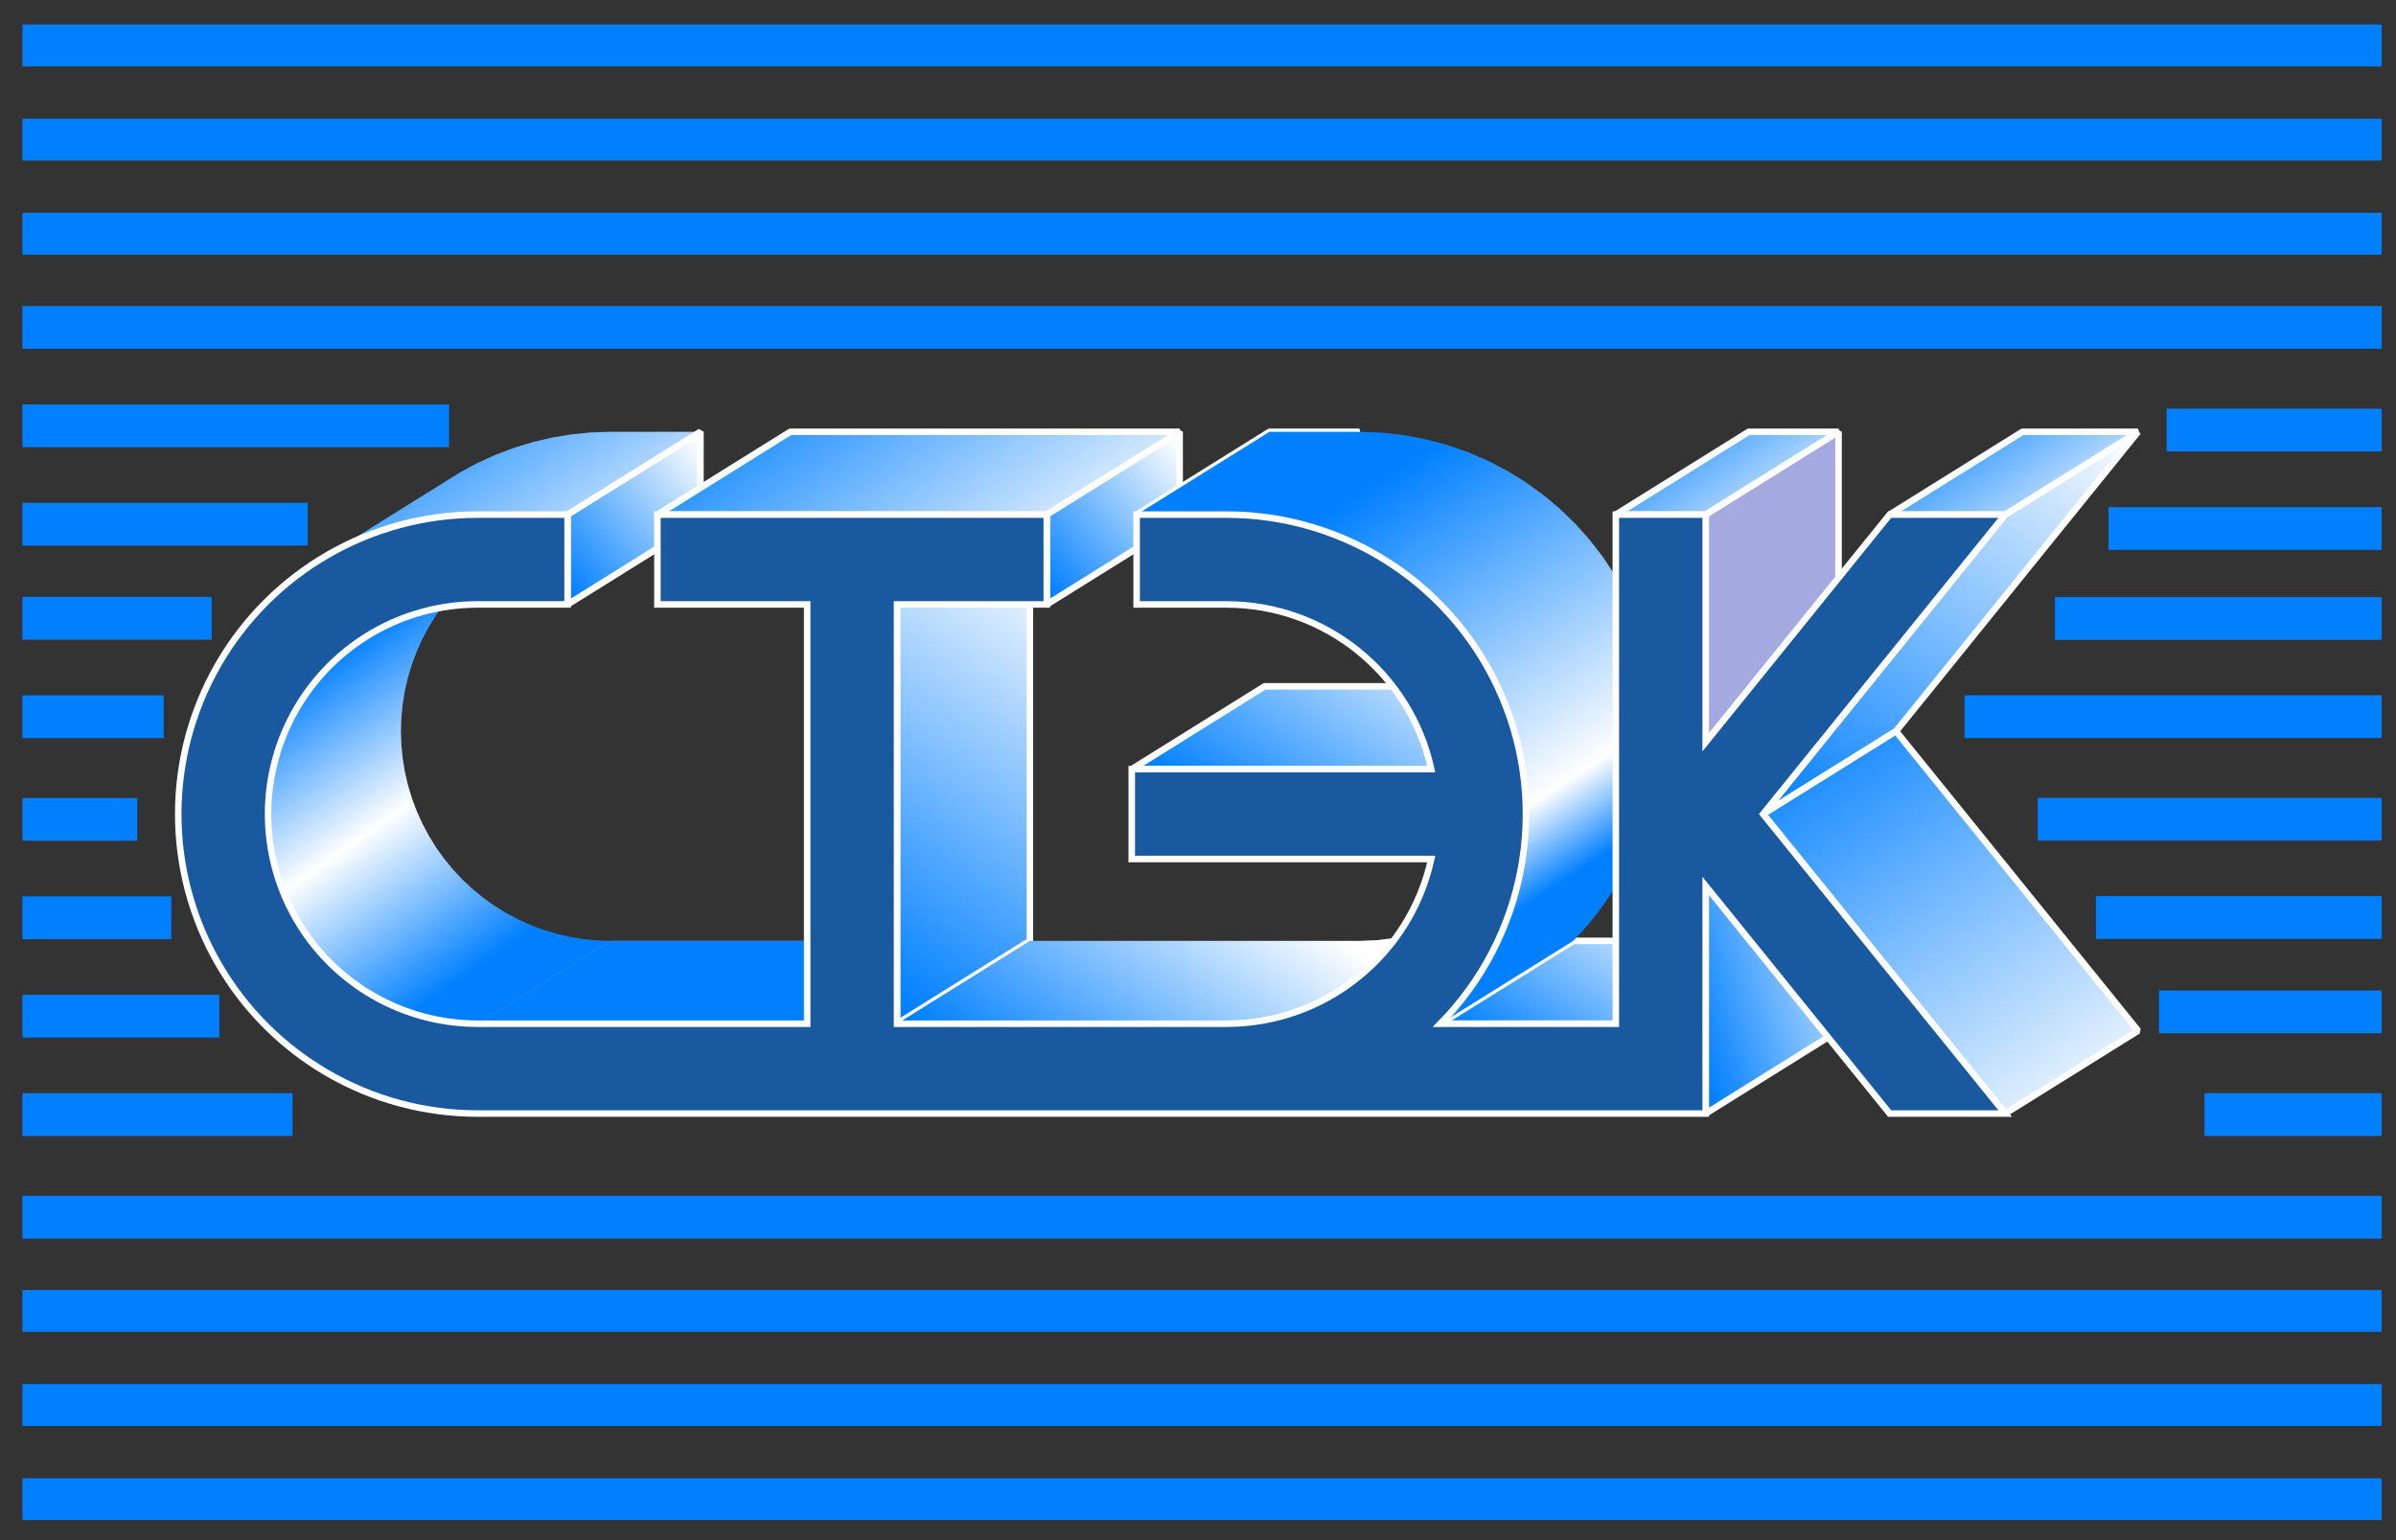 <?xml version="1.0" encoding="UTF-8"?>
<!DOCTYPE svg PUBLIC "-//W3C//DTD SVG 1.1//EN" "http://www.w3.org/Graphics/SVG/1.1/DTD/svg11.dtd">
<!-- Creator: CorelDRAW 2020 -->
<svg xmlns="http://www.w3.org/2000/svg" xml:space="preserve" width="28mm" height="18mm" version="1.1" style="shape-rendering:geometricPrecision; text-rendering:geometricPrecision; image-rendering:optimizeQuality; fill-rule:evenodd; clip-rule:evenodd"
viewBox="0 0 2800 1800"
 xmlns:xlink="http://www.w3.org/1999/xlink"
 xmlns:xodm="http://www.corel.com/coreldraw/odm/2003">
 <rect x="0" y="0" width="2800" height="1800" fill="#333333" stroke="none"/>
 <defs>
  <style type="text/css">
   <![CDATA[
    .str1 {stroke:white;stroke-width:7.62;stroke-miterlimit:22.926}
    .str0 {stroke:white;stroke-width:7.62;stroke-linejoin:bevel;stroke-miterlimit:22.926}
    .fil7 {fill:none}
    .fil22 {fill:#1859A0}
    .fil11 {fill:#007FFF}
    .fil15 {fill:#EAEBF8}
    .fil1 {fill:#E2E4F5}
    .fil3 {fill:#A8AEE0}
    .fil5 {fill:#A4AADF}
    .fil18 {fill:#9098D8}
    .fil0 {fill:#007FFF;fill-rule:nonzero}
    .fil21 {fill:url(#id0)}
    .fil8 {fill:url(#id1)}
    .fil9 {fill:url(#id2)}
    .fil16 {fill:url(#id3)}
    .fil17 {fill:url(#id4)}
    .fil12 {fill:url(#id5)}
    .fil10 {fill:url(#id6)}
    .fil20 {fill:url(#id7)}
    .fil6 {fill:url(#id8)}
    .fil19 {fill:url(#id9)}
    .fil2 {fill:url(#id10)}
    .fil4 {fill:url(#id11)}
    .fil13 {fill:url(#id12)}
    .fil14 {fill:url(#id13)}
   ]]>
  </style>
  <linearGradient id="id0" gradientUnits="userSpaceOnUse" x1="2282.94" y1="452.37" x2="2423.9" y2="653.71">
   <stop offset="0" style="stop-opacity:1; stop-color:#007FFF"/>
   <stop offset="0.988" style="stop-opacity:1; stop-color:#FEFEFE"/>
   <stop offset="1" style="stop-opacity:1; stop-color:#FEFEFE"/>
  </linearGradient>
  <linearGradient id="id1" gradientUnits="userSpaceOnUse" xlink:href="#id0" x1="495.57" y1="426.02" x2="706.27" y2="726.94">
  </linearGradient>
  <linearGradient id="id2" gradientUnits="objectBoundingBox" x1="5.848%" y1="98.523%" x2="94.153%" y2="1.477%">
   <stop offset="0" style="stop-opacity:1; stop-color:#007FFF"/>
   <stop offset="1" style="stop-opacity:1; stop-color:#FEFEFE"/>
  </linearGradient>
  <linearGradient id="id3" gradientUnits="userSpaceOnUse" xlink:href="#id2" x1="1475.73" y1="992.64" x2="1674.73" y2="708.43">
  </linearGradient>
  <linearGradient id="id4" gradientUnits="userSpaceOnUse" x1="1493.64" y1="635.28" x2="1773.22" y2="1065.8">
   <stop offset="0" style="stop-opacity:1; stop-color:#007FFF"/>
   <stop offset="0.812" style="stop-opacity:1; stop-color:#FEFEFE"/>
   <stop offset="1" style="stop-opacity:1; stop-color:#007FFF"/>
  </linearGradient>
  <linearGradient id="id5" gradientUnits="userSpaceOnUse" xlink:href="#id0" x1="950.31" y1="377.2" x2="1196.54" y2="728.9">
  </linearGradient>
  <linearGradient id="id6" gradientUnits="userSpaceOnUse" x1="398.63" y1="755.52" x2="628.21" y2="1083.38">
   <stop offset="0" style="stop-opacity:1; stop-color:#007FFF"/>
   <stop offset="0.49" style="stop-opacity:1; stop-color:#FEFEFE"/>
   <stop offset="1" style="stop-opacity:1; stop-color:#007FFF"/>
  </linearGradient>
  <linearGradient id="id7" gradientUnits="userSpaceOnUse" xlink:href="#id0" x1="1952.88" y1="459.42" x2="2083.98" y2="646.66">
  </linearGradient>
  <linearGradient id="id8" gradientUnits="objectBoundingBox" xlink:href="#id2" x1="0%" y1="90.987%" x2="117.061%" y2="9.013%">
  </linearGradient>
  <linearGradient id="id9" gradientUnits="userSpaceOnUse" xlink:href="#id0" x1="2102.46" y1="825.2" x2="2456.52" y2="1330.87">
  </linearGradient>
  <linearGradient id="id10" gradientUnits="userSpaceOnUse" xlink:href="#id2" x1="2102.46" y1="980.87" x2="2456.52" y2="475.2">
  </linearGradient>
  <linearGradient id="id11" gradientUnits="userSpaceOnUse" xlink:href="#id2" x1="1786.32" y1="1258.12" x2="1940.49" y2="1037.95">
  </linearGradient>
  <linearGradient id="id12" gradientUnits="userSpaceOnUse" xlink:href="#id2" x1="972.35" y1="1122.38" x2="1279.51" y2="683.7">
  </linearGradient>
  <linearGradient id="id13" gradientUnits="userSpaceOnUse" xlink:href="#id2" x1="1213.52" y1="1297.86" x2="1423.34" y2="998.2">
  </linearGradient>
 </defs>
 <g id="Слой_x0020_1">
  <polygon class="fil0" points="2576.21,1277.64 2783.21,1277.64 2783.21,1327.64 2576.21,1327.64 "/>
  <polygon class="fil0" points="26.24,1397.64 2783.21,1397.64 2783.21,1447.64 26.24,1447.64 "/>
  <g id="_636048808">
   <polygon class="fil1" points="2343.29,601.43 2498.56,504.64 2215.69,854.63 2060.41,951.43 "/>
   <polygon class="fil2 str0" points="2343.29,601.43 2498.56,504.64 2215.69,854.63 2060.41,951.43 "/>
   <polygon class="fil3" points="1683.23,1196.43 1838.5,1099.63 2043.56,1099.63 1888.29,1196.43 "/>
   <polygon class="fil4 str0" points="1683.23,1196.43 1838.5,1099.63 2043.56,1099.63 1888.29,1196.43 "/>
   <polygon class="fil5" points="1993.29,1035.43 2148.56,938.63 2148.56,1204.64 1993.29,1301.43 "/>
   <polygon class="fil6 str0" points="1993.29,1035.43 2148.56,938.63 2148.56,1204.64 1993.29,1301.43 "/>
   <polygon class="fil7" points="558.28,601.43 713.55,504.64 818.56,504.64 663.28,601.43 "/>
   <polygon class="fil8" points="713.55,504.64 818.56,504.64 663.28,601.43 558.28,601.43 534.96,602.21 511.92,604.51 489.24,608.3 466.96,613.55 445.17,620.22 423.92,628.25 403.26,637.64 383.28,648.32 538.56,551.52 558.53,540.84 579.19,531.45 600.44,523.42 622.23,516.75 644.51,511.5 667.19,507.71 690.24,505.41 "/>
   <polygon class="fil5" points="663.28,601.43 818.56,504.64 818.56,609.64 663.28,706.44 "/>
   <polygon class="fil9 str0" points="663.28,601.43 818.56,504.64 818.56,609.64 663.28,706.44 "/>
   <polygon class="fil10" points="435.79,739.26 591.06,642.46 577.58,650.84 564.67,660.07 552.36,670.14 540.69,681.02 529.72,692.69 519.48,705.11 510.02,718.28 501.39,732.14 493.69,746.55 487.02,761.32 481.38,776.4 476.76,791.74 473.17,807.29 470.61,822.98 469.07,838.79 468.55,854.63 469.07,870.49 470.61,886.29 473.17,901.99 476.76,917.53 481.38,932.87 487.02,947.95 493.69,962.72 501.39,977.13 510.02,990.99 519.48,1004.16 529.72,1016.58 540.69,1028.25 552.36,1039.13 564.67,1049.2 577.58,1058.44 591.06,1066.81 605.04,1074.29 619.5,1080.86 634.38,1086.49 649.63,1091.15 665.22,1094.82 681.1,1097.48 697.23,1099.09 713.55,1099.63 558.28,1196.43 541.96,1195.89 525.83,1194.28 509.95,1191.62 494.36,1187.95 479.11,1183.29 464.23,1177.66 449.77,1171.09 435.79,1163.61 422.31,1155.23 409.4,1146 397.08,1135.93 385.41,1125.05 374.44,1113.38 364.2,1100.96 354.75,1087.79 346.11,1073.93 338.42,1059.52 331.75,1044.75 326.1,1029.67 321.49,1014.33 317.9,998.78 315.33,983.09 313.8,967.29 313.28,951.43 313.8,935.58 315.33,919.78 317.9,904.08 321.49,888.54 326.1,873.2 331.75,858.12 338.42,843.35 346.11,828.94 354.75,815.08 364.2,801.91 374.44,789.49 385.41,777.82 397.08,766.94 409.4,756.87 422.31,747.64 "/>
   <polygon class="fil3" points="558.28,1196.43 713.55,1099.63 1098.56,1099.63 943.28,1196.43 "/>
   <polygon class="fil11" points="558.28,1196.43 713.55,1099.63 1098.56,1099.63 943.28,1196.43 "/>
   <polygon class="fil3" points="768.29,601.43 923.56,504.64 1378.56,504.64 1223.28,601.43 "/>
   <polygon class="fil12 str0" points="768.29,601.43 923.56,504.64 1378.56,504.64 1223.28,601.43 "/>
   <polygon class="fil5" points="1223.28,601.43 1378.56,504.64 1378.56,609.64 1223.28,706.44 "/>
   <polygon class="fil9 str0" points="1223.28,601.43 1378.56,504.64 1378.56,609.64 1223.28,706.44 "/>
   <polygon class="fil5" points="1048.29,706.44 1203.56,609.64 1203.56,1099.63 1048.29,1196.43 "/>
   <polygon class="fil13 str0" points="1048.29,706.44 1203.56,609.64 1203.56,1099.63 1048.29,1196.43 "/>
   <polygon class="fil14" points="1048.29,1196.43 1203.56,1099.63 1588.56,1099.63 1609.94,1098.71 1630.87,1095.98 1651.27,1091.5 1671.03,1085.37 1690.09,1077.63 1534.82,1174.43 1515.76,1182.17 1495.99,1188.3 1475.6,1192.78 1454.67,1195.51 1433.29,1196.43 "/>
   <polygon class="fil15" points="1534.82,1174.43 1690.09,1077.63 1708.35,1068.37 1725.72,1057.64 1570.45,1154.44 1553.08,1165.17 "/>
   <polygon class="fil3" points="1322.6,898.93 1477.87,802.13 1827.86,802.13 1672.59,898.93 "/>
   <polygon class="fil16 str0" points="1322.6,898.93 1477.87,802.13 1827.86,802.13 1672.59,898.93 "/>
   <polygon class="fil7 str0" points="1328.29,601.43 1483.56,504.64 1588.56,504.64 1433.29,601.43 "/>
   <polygon class="fil17" points="1899.16,1015.99 1893.06,1027.23 1886.53,1038.28 1879.58,1049.11 1872.19,1059.72 1864.4,1070.08 1856.18,1080.21 1847.55,1090.05 1838.5,1099.63 1683.23,1196.43 1692.27,1186.85 1700.91,1177 1709.12,1166.88 1716.91,1156.52 1724.3,1145.91 1731.25,1135.08 1737.78,1124.03 1743.89,1112.79 1749.57,1101.35 1754.81,1089.74 1759.62,1077.98 1763.99,1066.06 1767.93,1053.99 1771.41,1041.82 1774.47,1029.53 1777.06,1017.14 1779.21,1004.67 1780.91,992.12 1782.16,979.51 1782.96,966.85 1783.28,954.15 1783.16,941.45 1782.56,928.72 1781.5,916 1779.98,903.3 1777.97,890.62 1775.51,877.99 1772.56,865.41 1769.14,852.89 1765.23,840.46 1760.85,828.12 1755.97,815.88 1744.9,792.07 1732.22,769.36 1718,747.85 1702.34,727.56 1685.33,708.58 1667.05,690.93 1647.58,674.7 1627,659.94 1605.43,646.69 1582.92,635.03 1559.59,625.01 1535.48,616.68 1510.72,610.09 1485.37,605.32 1459.53,602.42 1433.29,601.43 1328.29,601.43 1483.56,504.64 1588.56,504.64 1614.81,505.62 1640.65,508.53 1666,513.29 1690.76,519.88 1714.86,528.21 1738.2,538.23 1760.7,549.89 1782.28,563.14 1802.85,577.91 1822.32,594.13 1840.6,611.78 1857.61,630.76 1873.27,651.05 1887.49,672.56 1900.17,695.27 1911.24,719.08 1916.12,731.32 1920.51,743.66 1924.41,756.09 1927.83,768.61 1930.78,781.19 1933.25,793.82 1935.25,806.5 1936.78,819.2 1937.84,831.92 1938.43,844.65 1938.56,857.35 1938.23,870.05 1937.43,882.71 1936.18,895.32 1934.49,907.87 1932.34,920.34 1929.74,932.73 1926.69,945.02 1923.2,957.2 1919.27,969.26 1914.89,981.18 1910.08,992.95 1904.84,1004.55 "/>
   <polygon class="fil18" points="2060.41,951.43 2215.69,854.63 2498.56,1204.64 2343.29,1301.43 "/>
   <polygon class="fil19 str0" points="2060.41,951.43 2215.69,854.63 2498.56,1204.64 2343.29,1301.43 "/>
   <polygon class="fil3" points="1888.29,601.43 2043.56,504.64 2148.56,504.64 1993.29,601.43 "/>
   <polygon class="fil20 str0" points="1888.29,601.43 2043.56,504.64 2148.56,504.64 1993.29,601.43 "/>
   <polygon class="fil5" points="1993.29,601.43 2148.56,504.64 2148.56,770.65 1993.29,867.44 "/>
   <polygon class="fil6 str0" points="1993.29,601.43 2148.56,504.64 2148.56,770.65 1993.29,867.44 "/>
   <polygon class="fil3" points="2208.28,601.43 2363.55,504.64 2498.56,504.64 2343.29,601.43 "/>
   <polygon class="fil21 str0" points="2208.28,601.43 2363.55,504.64 2498.56,504.64 2343.29,601.43 "/>
   <path class="fil22 str1" d="M2343.29 601.43l-282.88 350 282.88 350 -135.01 0 -214.99 -266.01 0 266.01 -1435.01 0c-125.04,0 -240.58,-66.71 -303.1,-175 -62.53,-108.29 -62.53,-241.71 0,-350 62.52,-108.29 178.06,-175 303.1,-175l105 0 0 105 -105 0c-87.53,0 -168.41,46.7 -212.17,122.5 -43.77,75.81 -43.77,169.2 0,245 43.76,75.81 124.64,122.5 212.17,122.5l385 0 0 -490 -175 0 0 -105 455.01 0 0 105 -175.01 0 0 490 385.01 0c115.08,0 214.65,-80.09 239.3,-192.5l-350 0 0 -105 350 0c-24.65,-112.4 -124.22,-192.5 -239.3,-192.5l-105 0 0 -105 105 0c140.92,0 268.1,84.53 322.68,214.45 54.58,129.93 25.91,279.91 -72.73,380.55l205.05 0 0 -595 105 0 0 266.02 214.99 -266.02 135.01 0z"/>
  </g>
  <polygon class="fil0" points="26.24,1507.64 2783.21,1507.64 2783.21,1556.52 26.24,1556.52 "/>
  <polygon class="fil0" points="2464.05,592.64 2783.21,592.64 2783.21,642.64 2464.05,642.64 "/>
  <polygon class="fil0" points="2531.93,477.64 2783.21,477.64 2783.21,527.64 2531.93,527.64 "/>
  <polygon class="fil0" points="26.24,357.64 2783.21,357.64 2783.21,407.64 26.24,407.64 "/>
  <polygon class="fil0" points="2783.21,297.64 26.24,297.64 26.24,248.69 2783.21,248.69 "/>
  <polygon class="fil0" points="2523.09,1157.64 2783.21,1157.64 2783.21,1207.64 2523.09,1207.64 "/>
  <polygon class="fil0" points="26.24,1277.64 341.84,1277.64 341.84,1327.64 26.24,1327.64 "/>
  <polygon class="fil0" points="26.24,1162.64 256.26,1162.64 256.26,1212.64 26.24,1212.64 "/>
  <polygon class="fil0" points="26.24,1047.64 200.18,1047.64 200.18,1097.64 26.24,1097.64 "/>
  <polygon class="fil0" points="26.24,932.64 160.42,932.64 160.42,982.64 26.24,982.64 "/>
  <polygon class="fil0" points="26.24,812.64 191.32,812.64 191.32,862.64 26.24,862.64 "/>
  <polygon class="fil0" points="26.24,697.64 247.4,697.64 247.4,747.64 26.24,747.64 "/>
  <polygon class="fil0" points="26.24,587.64 359.56,587.64 359.56,637.64 26.24,637.64 "/>
  <polygon class="fil0" points="26.24,472.64 524.84,472.64 524.84,522.64 26.24,522.64 "/>
  <polygon class="fil0" points="2401.44,697.85 2783.21,697.85 2783.21,747.85 2401.44,747.85 "/>
  <polygon class="fil0" points="2295.8,812.57 2783.21,812.57 2783.21,862.57 2295.8,862.57 "/>
  <polygon class="fil0" points="2381.35,932.46 2783.21,932.46 2783.21,982.46 2381.35,982.46 "/>
  <polygon class="fil0" points="2449.35,1047.37 2783.21,1047.37 2783.21,1097.37 2449.35,1097.37 "/>
  <polygon class="fil0" points="2783.21,187.64 26.24,187.64 26.24,138.69 2783.21,138.69 "/>
  <polygon class="fil0" points="2783.21,77.64 26.24,77.64 26.24,28.69 2783.21,28.69 "/>
  <polygon class="fil0" points="26.24,1617.64 2783.21,1617.64 2783.21,1666.52 26.24,1666.52 "/>
  <polygon class="fil0" points="26.24,1727.64 2783.21,1727.64 2783.21,1776.52 26.24,1776.52 "/>
 </g>
</svg>
